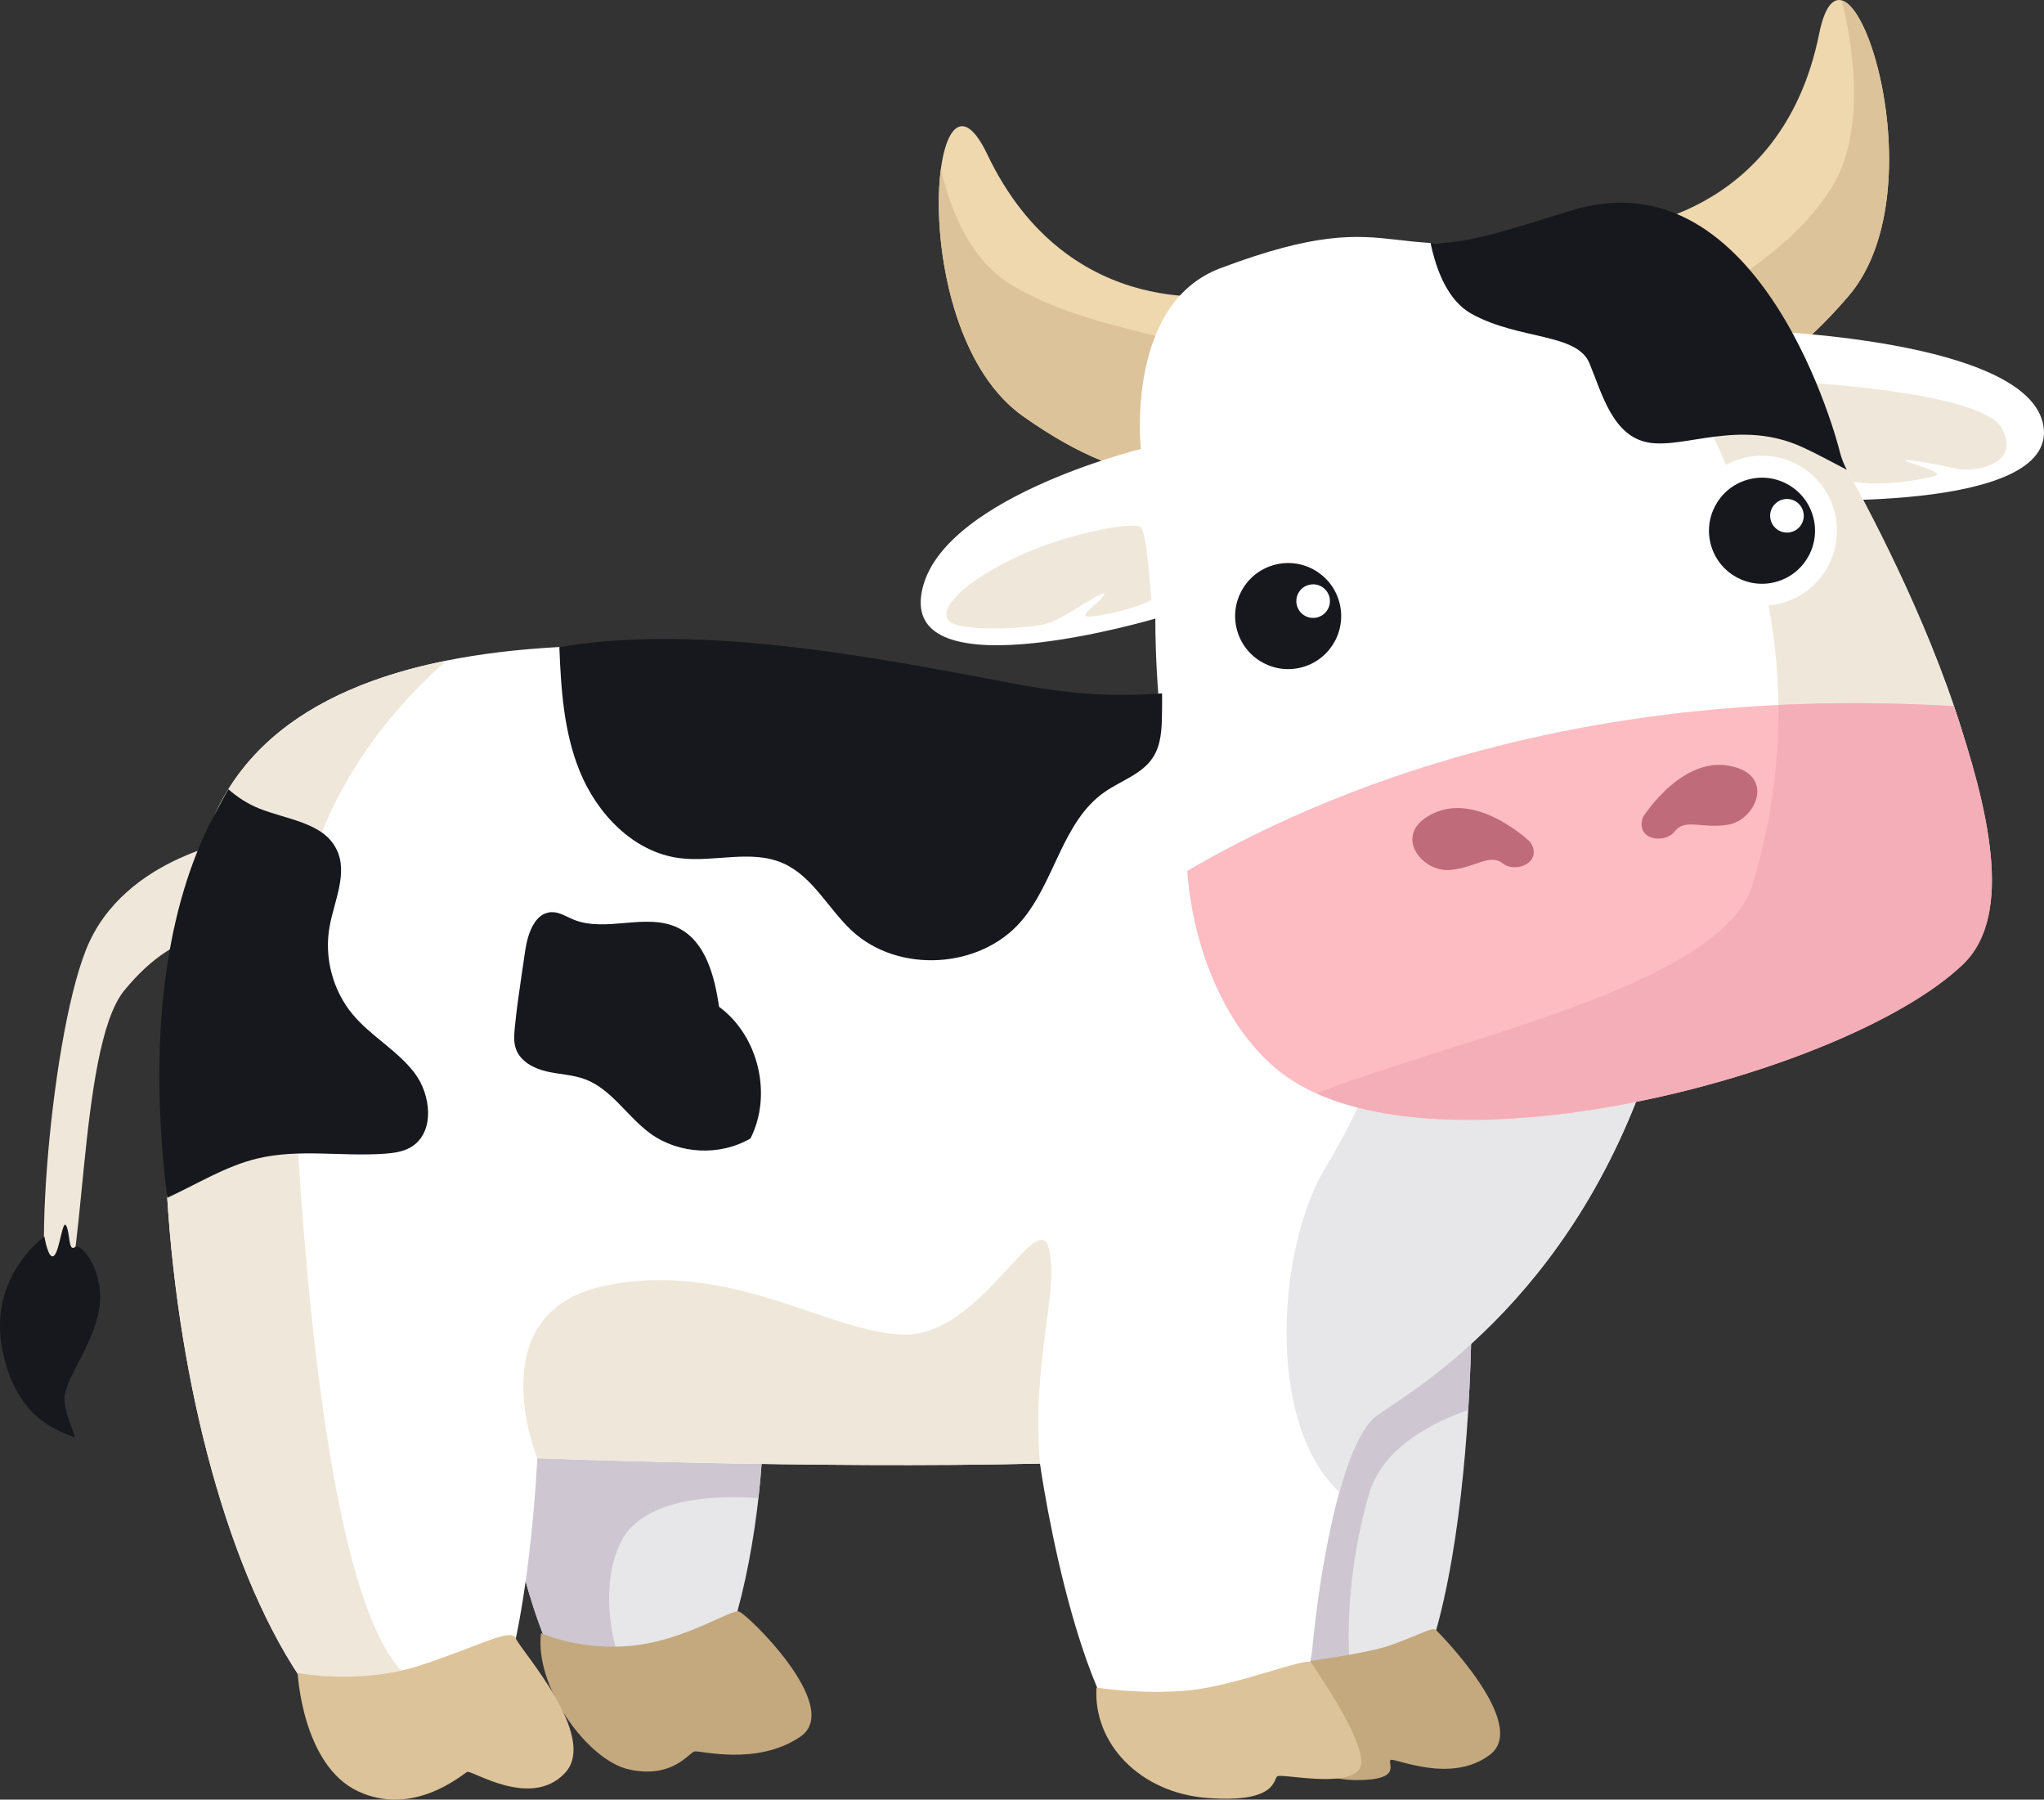 <?xml version="1.0" encoding="UTF-8" standalone="no"?><!-- Generator: Gravit.io --><svg xmlns="http://www.w3.org/2000/svg" xmlns:xlink="http://www.w3.org/1999/xlink" style="isolation:isolate" viewBox="294.238 754.174 78.192 68.826" width="78.192pt" height="68.826pt"><rect x="294.238" y="754.174" width="78.192" height="68.826" fill="#333333" stroke="none"/><defs><clipPath id="_clipPath_f6BseglJucHCHJaJj1VCpt3UxjvwdrHE"><rect x="294.238" y="754.174" width="78.192" height="68.826"/></clipPath></defs><g clip-path="url(#_clipPath_f6BseglJucHCHJaJj1VCpt3UxjvwdrHE)"><g><path d=" M 297.534 790.482 C 296.08 794.119 295.352 804.545 296.444 804.181 C 297.534 803.817 297.179 794.273 298.989 792.058 C 301.172 789.388 302.99 789.997 302.99 789.997 L 303.596 786.239 C 303.596 786.239 298.989 786.845 297.534 790.482 Z " fill="rgb(239,232,218)"/><path d=" M 339.527 806.267 C 339.527 806.267 339.142 822.271 345.8 821.247 C 350.735 820.488 350.537 803.706 350.537 803.706 L 339.527 806.267 Z " fill="rgb(231,230,232)"/><path d=" M 339.527 806.267 C 339.527 806.267 339.142 822.271 345.8 821.247 C 346.073 821.205 346.328 821.106 346.569 820.972 C 345.332 818.258 345.855 813.762 346.626 811.259 C 347.144 809.574 348.93 808.614 350.404 808.095 C 350.558 805.578 350.537 803.706 350.537 803.706 L 339.527 806.267 Z " fill="rgb(206,199,209)"/><path d=" M 347.47 817.082 C 346.142 817.571 341.39 818.061 341.39 818.061 C 341.425 820.961 344.36 822.254 346.142 822.254 C 347.924 822.254 347.295 821.59 347.435 821.485 C 347.575 821.38 349.742 822.429 351.244 821.275 C 352.747 820.122 349.322 816.663 349.182 816.523 C 349.042 816.383 348.798 816.593 347.47 817.082 Z " fill="rgb(196,168,126)"/><path d=" M 313.001 806.68 C 313.001 806.68 313.854 819.37 318.21 820.601 C 322.566 821.833 323.892 809.616 323.324 806.302 C 322.755 802.987 313.001 806.68 313.001 806.68 Z " fill="rgb(231,230,232)"/><path d=" M 313.001 806.68 C 313.001 806.68 313.854 819.37 318.21 820.601 C 318.764 820.758 319.268 820.695 319.727 820.463 C 317.677 818.73 316.984 815.064 318.006 813.113 C 318.883 811.438 321.626 811.355 323.251 811.466 C 323.493 809.322 323.505 807.359 323.324 806.302 C 322.755 802.987 313.001 806.68 313.001 806.68 Z " fill="rgb(206,199,209)"/><path d=" M 322.507 815.805 C 322.202 815.718 320.462 816.893 318.461 817.11 C 316.459 817.328 314.936 816.632 314.936 816.632 C 314.675 818.633 316.677 821.505 318.33 821.853 C 319.983 822.201 320.592 821.201 320.81 821.157 C 321.027 821.113 323.203 821.722 324.857 820.591 C 326.51 819.46 322.811 815.892 322.507 815.805 Z " fill="rgb(196,168,126)"/><path d=" M 347.113 776.395 C 347.113 776.395 342.612 782.327 332.793 780.486 C 322.974 778.645 306.609 776.599 302.518 785.191 C 298.427 793.782 300.882 814.852 307.837 820.785 C 307.837 820.785 310.292 822.421 312.337 820.785 C 314.382 819.149 314.792 809.943 314.792 809.943 C 314.792 809.943 325.429 810.352 334.021 810.148 C 334.021 810.148 335.657 821.808 339.135 822.012 C 342.612 822.217 344.249 819.353 344.453 817.102 C 344.657 814.852 345.476 809.33 346.908 808.306 C 348.34 807.283 354.886 803.601 357.75 793.578 C 360.614 783.554 356.728 776.19 347.113 776.395 Z " fill="rgb(255,255,255)"/><path d=" M 305.377 792.72 C 305.147 785.977 308.817 781.618 311.331 779.437 C 307.326 780.237 304.055 781.962 302.518 785.191 C 298.427 793.782 300.881 814.852 307.837 820.784 C 307.837 820.784 310.291 822.422 312.337 820.784 C 312.691 820.502 312.995 819.989 313.257 819.339 C 312.566 819.195 311.657 819.029 310.475 818.674 C 306.999 817.631 305.724 802.916 305.377 792.72 Z " fill="rgb(239,232,218)"/><path d=" M 310.367 817.85 C 308.018 818.633 305.625 818.155 305.625 818.155 C 305.625 818.155 305.799 821.679 307.931 822.679 C 310.063 823.68 311.934 822.027 312.108 821.94 C 312.282 821.853 314.544 823.376 315.85 821.983 C 317.155 820.591 314.153 817.284 313.979 816.849 C 313.805 816.414 312.717 817.066 310.367 817.85 Z " fill="rgb(221,195,153)"/><path d=" M 350.311 786.237 C 350.311 786.237 347.148 795.294 344.992 798.744 C 343.152 801.687 342.571 808.497 345.473 811.239 C 345.851 809.869 346.329 808.72 346.908 808.306 C 348.34 807.284 354.886 803.601 357.75 793.578 C 358.648 790.436 358.882 787.556 358.484 785.089 C 354.595 785.167 350.311 786.237 350.311 786.237 Z " fill="rgb(231,230,232)"/><path d=" M 332.006 760.077 C 329.82 755.488 328.797 766.85 333.366 770.086 C 337.935 773.323 339.869 772.103 340.216 771.938 C 340.563 771.772 341.373 765.419 341.373 765.419 C 341.373 765.419 335.152 766.678 332.006 760.077 Z " fill="rgb(239,216,174)"/><path d=" M 332.986 765.102 C 331.381 764.164 330.606 762.276 330.232 760.632 C 329.886 763.209 330.605 768.131 333.366 770.087 C 337.935 773.323 339.869 772.103 340.216 771.938 C 340.403 771.849 340.722 769.974 340.979 768.258 C 340.926 768.203 340.875 768.15 340.827 768.102 C 339.498 766.788 336.173 766.965 332.986 765.102 Z " fill="rgb(221,195,153)"/><path d=" M 363.829 755.464 C 362.385 762.631 356.045 762.924 356.045 762.924 C 356.045 762.924 358.376 768.89 358.753 768.966 C 359.13 769.042 361.303 769.755 364.947 765.503 C 368.591 761.251 364.833 750.48 363.829 755.464 Z " fill="rgb(239,216,174)"/><path d=" M 364.695 754.19 C 365.093 755.803 365.678 759.201 364.276 761.392 C 362.385 764.35 359.366 765.111 358.808 766.892 C 358.671 767.33 358.539 767.918 358.459 768.561 C 358.592 768.804 358.696 768.954 358.753 768.966 C 359.13 769.042 361.303 769.755 364.947 765.503 C 367.851 762.115 366.053 754.583 364.695 754.19 Z " fill="rgb(221,195,153)"/><path d=" M 361.29 766.813 L 362.578 773.276 C 362.578 773.276 372.948 773.834 372.409 770.467 C 371.871 767.1 361.29 766.813 361.29 766.813 Z " fill="rgb(255,255,255)"/><path d=" M 362.93 768.783 C 362.93 768.783 362.394 771.844 364.136 772.39 C 365.879 772.936 367.655 772.513 368.198 772.396 C 368.742 772.278 367.537 771.97 367.162 771.813 C 366.787 771.656 368.343 771.921 369.024 772.091 C 369.705 772.26 371.598 771.976 370.813 770.55 C 370.028 769.124 362.93 768.783 362.93 768.783 Z " fill="rgb(239,232,218)"/><path d=" M 354.372 762.585 C 346.97 764.897 348.262 761.663 340.918 764.434 C 337.27 765.81 337.881 771.345 337.881 771.345 C 337.881 771.345 329.954 773.289 329.476 776.959 C 328.997 780.628 338.436 777.831 338.436 777.831 C 338.436 777.831 338.245 790.434 343.788 794.757 C 349.33 799.08 364.461 795.231 368.94 790.951 C 373.42 786.671 364.567 771.575 364.567 771.575 C 364.567 771.575 361.773 760.273 354.372 762.585 Z " fill="rgb(255,255,255)"/><path d=" M 354.372 762.585 C 353.62 762.82 352.962 762.996 352.371 763.128 C 354.492 764.307 357.643 766.556 359.456 770.196 C 362.37 776.044 363.096 781.92 361.288 787.987 C 360.064 792.099 350.365 793.679 345.678 795.798 C 352.198 798.319 364.9 794.811 368.94 790.951 C 373.42 786.671 364.567 771.575 364.567 771.575 C 364.567 771.575 361.773 760.273 354.372 762.585 Z " fill="rgb(239,232,218)"/><path d=" M 354.319 762.233 C 351.662 763.063 350.18 763.53 348.963 763.464 C 349.183 764.519 349.628 765.682 350.544 766.184 C 352.359 767.178 354.559 766.906 355.041 768.065 C 355.522 769.224 355.928 770.866 357.311 771.101 C 358.694 771.336 360.786 770.198 363.151 771.259 C 363.709 771.51 364.307 771.842 364.888 772.142 C 364.686 771.779 364.6 771.378 364.6 771.378 C 364.6 771.378 361.72 759.921 354.319 762.233 Z " fill="rgb(22,24,30)"/><path d=" M 339.654 787.483 C 339.882 790.511 341.141 793.556 343.224 795.181 C 348.767 799.504 364.846 795.339 369.326 791.059 C 371.304 789.168 370.296 785.059 368.984 781.181 C 354.673 780.32 344.823 784.455 339.654 787.483 Z " fill="rgb(253,188,194)"/><path d=" M 367.386 781.106 C 367.252 781.102 367.119 781.099 366.986 781.095 C 366.559 781.083 366.135 781.074 365.716 781.071 C 365.619 781.07 365.521 781.069 365.424 781.068 C 364.344 781.064 363.292 781.088 362.269 781.138 L 362.268 781.138 C 362.295 783.399 361.976 785.679 361.289 787.987 C 360.123 791.902 349.652 793.973 344.607 795.991 C 351.063 798.889 365.174 795.027 369.326 791.059 C 371.304 789.168 370.296 785.059 368.984 781.181 C 368.444 781.149 367.913 781.125 367.386 781.106 Z " fill="rgb(244,174,183)"/><path d=" M 342.677 774.993 C 341.162 775.457 340.31 777.06 340.773 778.574 C 341.237 780.089 342.84 780.941 344.355 780.478 C 345.869 780.015 346.722 778.411 346.258 776.896 C 345.795 775.382 344.191 774.529 342.677 774.993 Z " fill="rgb(255,255,255)"/><path d=" M 342.922 775.796 C 341.851 776.124 341.248 777.258 341.576 778.329 C 341.904 779.4 343.038 780.003 344.109 779.675 C 345.181 779.347 345.783 778.213 345.455 777.142 C 345.128 776.071 343.993 775.468 342.922 775.796 Z " fill="rgb(22,24,30)"/><path d=" M 344.392 776.526 C 344.039 776.569 343.789 776.89 343.833 777.242 C 343.876 777.595 344.197 777.845 344.549 777.801 C 344.901 777.758 345.152 777.437 345.109 777.085 C 345.065 776.732 344.744 776.483 344.392 776.526 Z " fill="rgb(255,255,255)"/><path d=" M 360.803 771.729 C 359.289 772.193 358.436 773.796 358.9 775.31 C 359.364 776.825 360.967 777.677 362.481 777.214 C 363.996 776.751 364.848 775.147 364.385 773.633 C 363.922 772.118 362.318 771.265 360.803 771.729 Z " fill="rgb(255,255,255)"/><path d=" M 361.049 772.532 C 359.978 772.86 359.375 773.994 359.703 775.065 C 360.031 776.136 361.165 776.739 362.236 776.411 C 363.307 776.084 363.91 774.949 363.582 773.878 C 363.254 772.807 362.12 772.204 361.049 772.532 Z " fill="rgb(22,24,30)"/><path d=" M 362.519 773.262 C 362.166 773.305 361.916 773.627 361.959 773.979 C 362.003 774.331 362.324 774.581 362.676 774.538 C 363.028 774.494 363.279 774.173 363.235 773.821 C 363.191 773.469 362.871 773.218 362.519 773.262 Z " fill="rgb(255,255,255)"/><path d=" M 332.849 775.609 C 330.841 776.628 330.13 777.539 330.567 777.948 C 331.003 778.357 333.763 778.222 334.403 777.989 C 335.042 777.755 336.576 776.64 336.481 776.909 C 336.385 777.178 335.403 777.762 335.89 777.753 C 336.378 777.744 337.653 777.458 338.281 777.124 C 338.281 777.124 338.123 774.598 337.886 774.344 C 337.649 774.09 334.857 774.59 332.849 775.609 Z " fill="rgb(239,232,218)"/><path d=" M 348.791 785.438 C 347.599 786.23 348.68 787.525 349.684 787.446 C 350.687 787.368 351.216 786.797 351.725 787.194 C 352.235 787.592 353.284 787.14 352.775 786.374 C 352.775 786.374 350.578 784.251 348.791 785.438 Z " fill="rgb(191,107,121)"/><path d=" M 360.726 783.55 C 358.704 782.833 357.09 785.426 357.09 785.426 C 356.782 786.293 357.91 786.476 358.308 785.966 C 358.705 785.457 359.357 785.883 360.349 785.714 C 361.342 785.546 362.075 784.028 360.726 783.55 Z " fill="rgb(191,107,121)"/><path d=" M 332.966 780.308 C 328.092 779.394 321.176 777.985 315.636 778.92 C 315.697 780.536 315.807 782.17 316.412 783.663 C 317.076 785.298 318.464 786.755 320.213 786.99 C 321.536 787.168 322.957 786.65 324.181 787.183 C 325.322 787.679 325.915 788.924 326.826 789.77 C 328.597 791.415 331.734 791.236 333.307 789.401 C 334.592 787.903 334.869 785.605 336.484 784.471 C 337.114 784.029 337.926 783.786 338.344 783.141 C 338.659 782.657 338.682 782.046 338.689 781.469 C 338.693 781.212 338.695 780.952 338.693 780.692 C 336.779 780.834 335.207 780.729 332.966 780.308 Z " fill="rgb(22,24,30)"/><path d=" M 307.73 792.97 C 306.969 792.056 306.635 790.8 306.843 789.629 C 307.021 788.625 307.564 787.563 307.109 786.651 C 306.594 785.618 305.199 785.522 304.131 785.086 C 303.707 784.913 303.318 784.663 302.976 784.359 C 302.811 784.625 302.673 784.91 302.518 785.191 C 301.104 787.758 299.702 792.404 300.635 799.984 C 301.778 799.459 302.863 798.773 304.085 798.48 C 305.67 798.099 307.333 798.415 308.957 798.297 C 309.301 798.272 309.655 798.224 309.952 798.05 C 310.883 797.502 310.743 796.046 310.083 795.191 C 309.423 794.335 308.423 793.8 307.73 792.97 Z " fill="rgb(22,24,30)"/><path d=" M 321.747 792.679 C 321.572 791.513 321.241 790.188 320.185 789.664 C 318.965 789.058 317.419 789.861 316.162 789.337 C 315.895 789.226 315.637 789.054 315.348 789.059 C 314.699 789.07 314.426 789.88 314.331 790.522 C 314.29 790.797 314.25 791.072 314.209 791.348 C 314.104 792.06 313.998 792.772 313.93 793.489 C 313.904 793.759 313.884 794.039 313.976 794.293 C 314.145 794.765 314.648 795.032 315.135 795.148 C 315.623 795.263 316.135 795.272 316.606 795.445 C 317.636 795.824 318.234 796.886 319.123 797.529 C 320.218 798.319 321.782 798.395 322.947 797.713 C 323.793 796.04 323.257 793.79 321.747 792.679 Z " fill="rgb(22,24,30)"/><path d=" M 334.353 801.907 C 333.923 800.325 331.766 805.213 328.891 805.213 C 326.016 805.213 322.278 802.338 317.39 803.344 C 312.503 804.35 314.792 809.943 314.792 809.943 C 314.792 809.943 325.429 810.352 334.021 810.148 C 333.688 806.169 334.785 803.488 334.353 801.907 Z " fill="rgb(239,232,218)"/><path d=" M 297.109 801.87 C 296.852 802.053 296.926 801.394 296.779 801.064 C 296.633 800.735 296.523 802.016 296.304 802.199 C 296.084 802.382 295.938 801.467 295.938 801.467 C 295.938 801.467 293.778 802.968 294.327 805.786 C 294.876 808.605 296.706 808.934 296.999 809.117 C 297.292 809.301 296.779 808.532 296.706 807.763 C 296.633 806.995 297.768 805.713 298.024 804.285 C 298.28 802.858 297.365 801.687 297.109 801.87 Z " fill="rgb(22,24,30)"/><path d=" M 339.739 818.82 C 337.961 818.998 336.184 818.717 336.184 818.717 C 336.051 820.82 337.813 822.746 340.45 822.939 C 343.086 823.131 342.938 822.227 343.101 822.109 C 343.264 821.99 345.753 822.568 346.241 821.828 C 346.731 821.087 344.523 817.976 344.39 817.754 C 344.257 817.532 341.516 818.643 339.739 818.82 Z " fill="rgb(221,195,153)"/></g></g></svg>